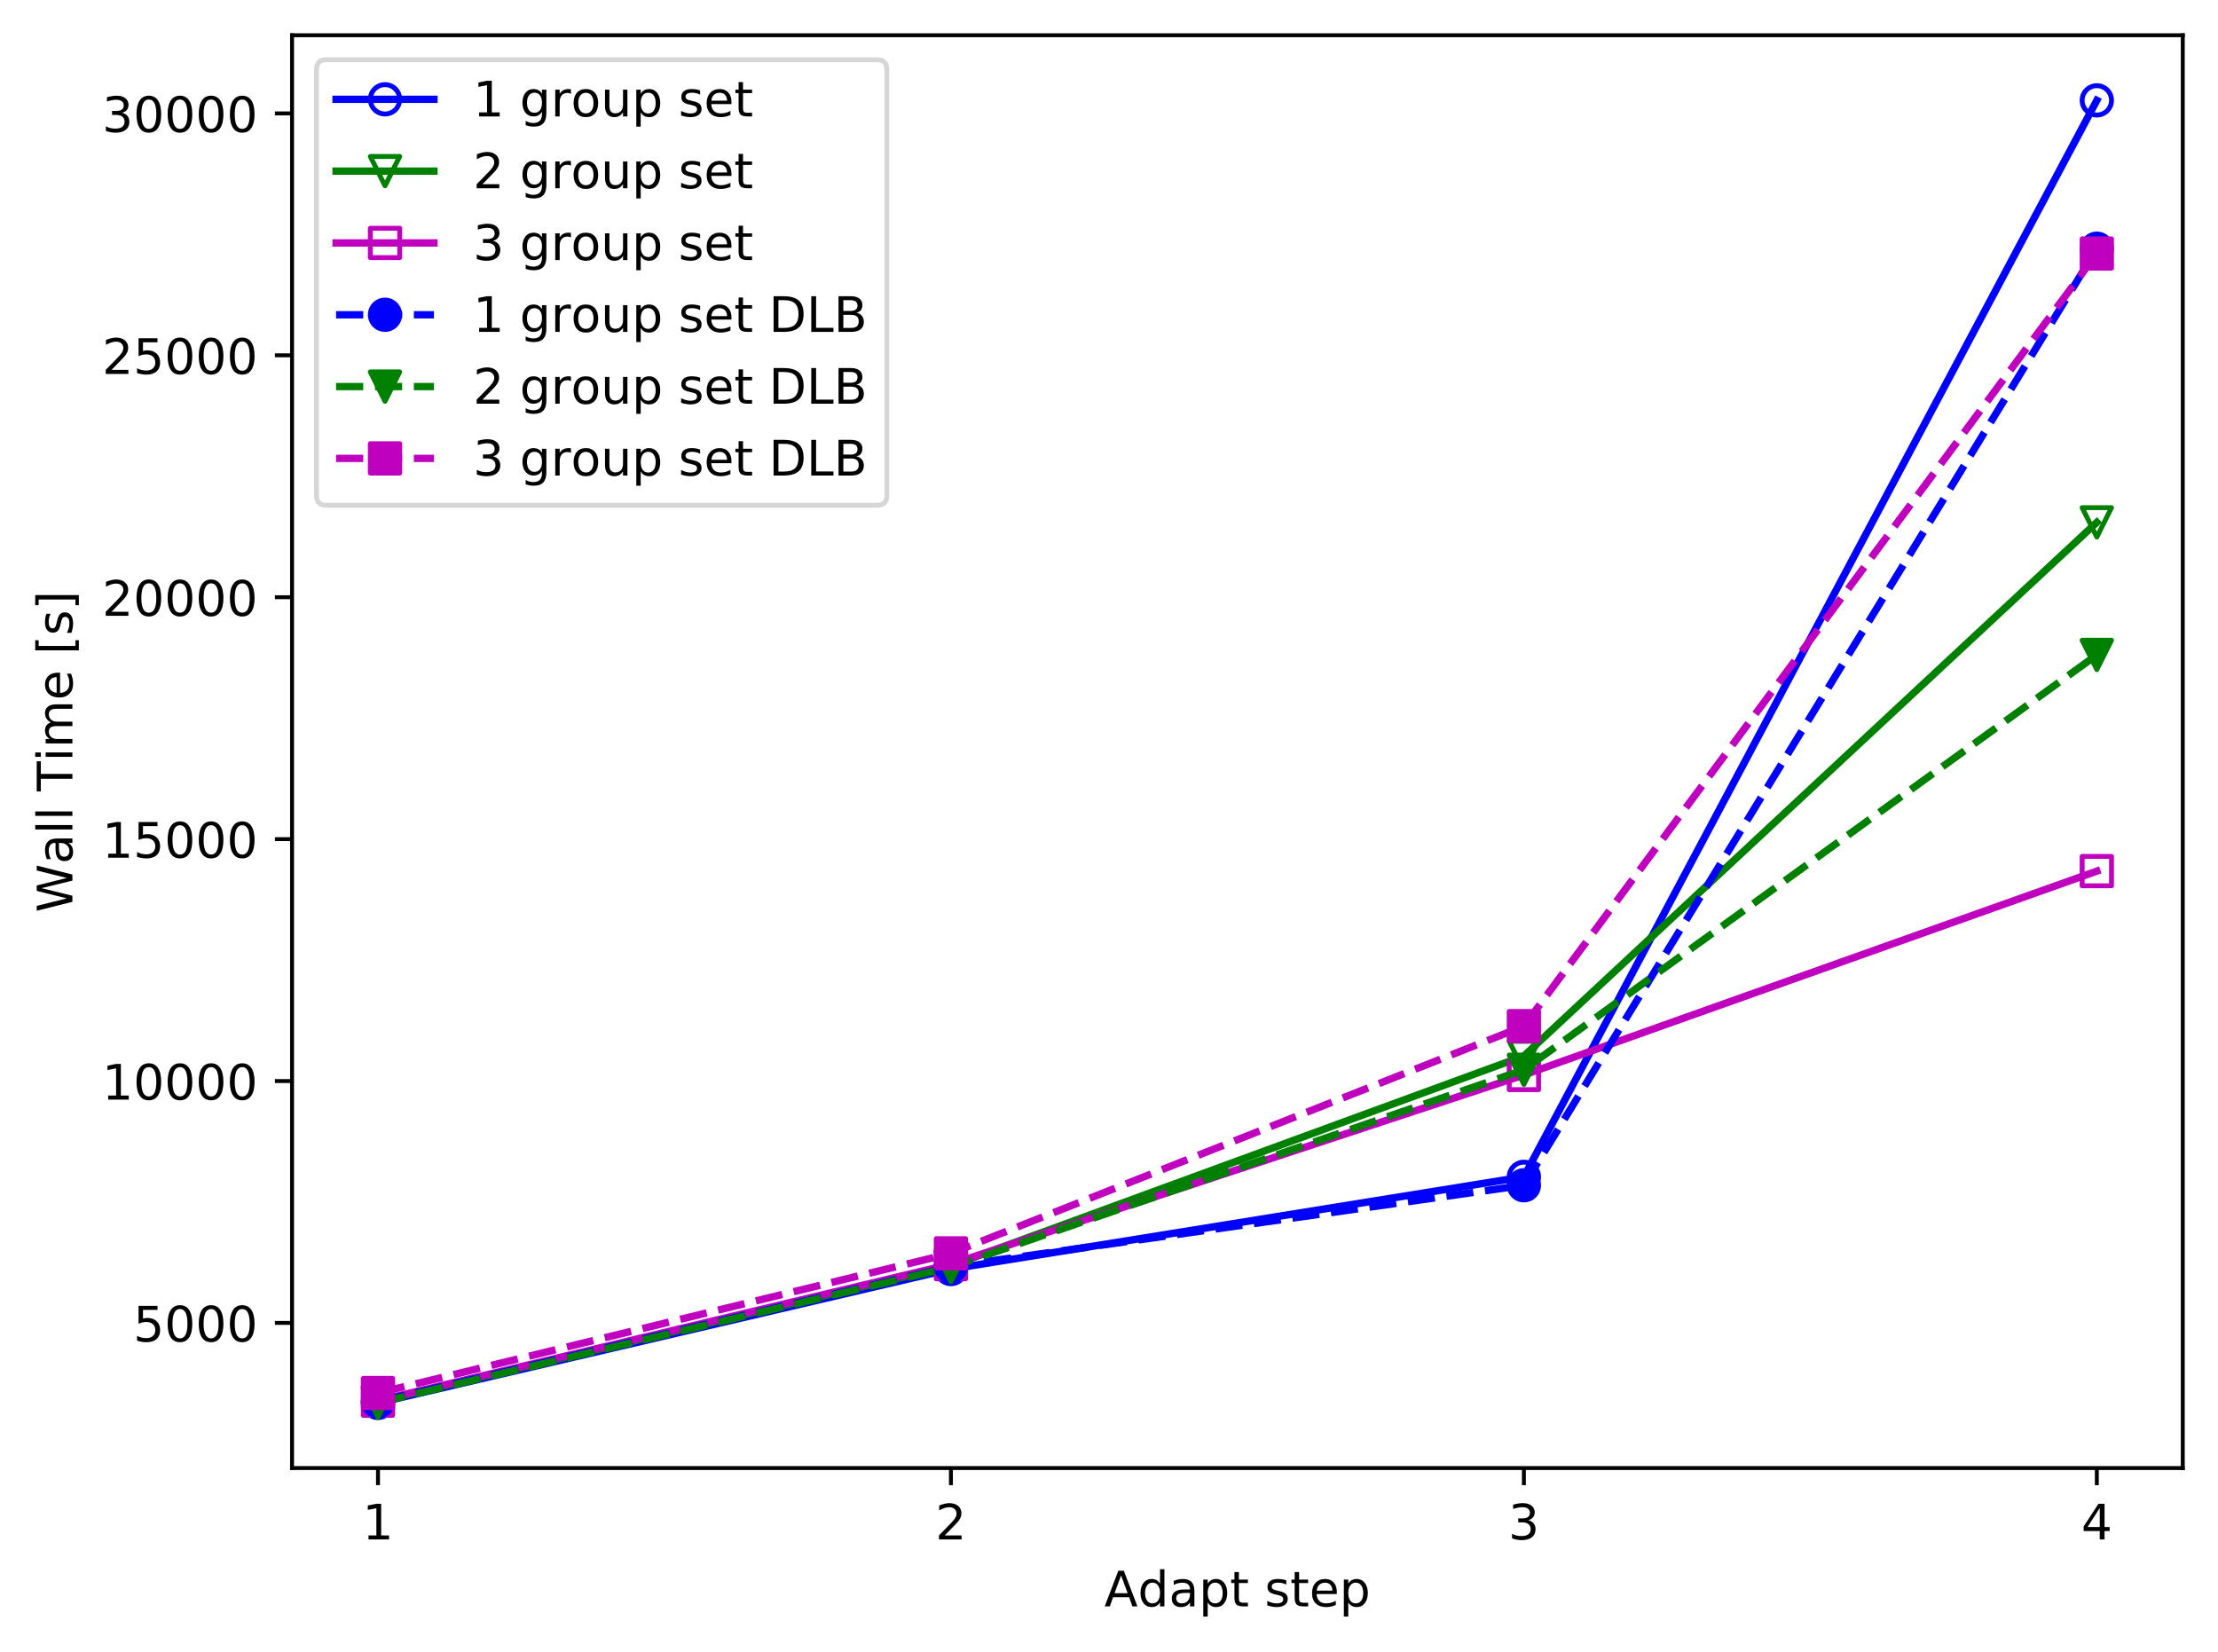 <?xml version="1.0" encoding="utf-8" standalone="no"?>
<!DOCTYPE svg PUBLIC "-//W3C//DTD SVG 1.1//EN"
  "http://www.w3.org/Graphics/SVG/1.1/DTD/svg11.dtd">
<!-- Created with matplotlib (https://matplotlib.org/) -->
<svg height="337.596pt" version="1.1" viewBox="0 0 453.331 337.596" width="453.331pt" xmlns="http://www.w3.org/2000/svg" xmlns:xlink="http://www.w3.org/1999/xlink">
 <defs>
  <style type="text/css">
*{stroke-linecap:butt;stroke-linejoin:round;}
  </style>
 </defs>
 <g id="figure_1">
  <g id="patch_1">
   <path d="M 0 337.596 
L 453.331 337.596 
L 453.331 0 
L 0 0 
z
" style="fill:#ffffff;"/>
  </g>
  <g id="axes_1">
   <g id="patch_2">
    <path d="M 59.691 300.04 
L 446.131 300.04 
L 446.131 7.2 
L 59.691 7.2 
z
" style="fill:#ffffff;"/>
   </g>
   <g id="matplotlib.axis_1">
    <g id="xtick_1">
     <g id="line2d_1">
      <defs>
       <path d="M 0 0 
L 0 3.5 
" id="m338a813761" style="stroke:#000000;stroke-width:0.8;"/>
      </defs>
      <g>
       <use style="stroke:#000000;stroke-width:0.8;" x="77.256" xlink:href="#m338a813761" y="300.04"/>
      </g>
     </g>
     <g id="text_1">
      <!-- 1 -->
      <defs>
       <path d="M 12.406 8.297 
L 28.516 8.297 
L 28.516 63.922 
L 10.984 60.406 
L 10.984 69.391 
L 28.422 72.906 
L 38.281 72.906 
L 38.281 8.297 
L 54.391 8.297 
L 54.391 0 
L 12.406 0 
z
" id="DejaVuSans-49"/>
      </defs>
      <g transform="translate(74.075 314.638)scale(0.1 -0.1)">
       <use xlink:href="#DejaVuSans-49"/>
      </g>
     </g>
    </g>
    <g id="xtick_2">
     <g id="line2d_2">
      <g>
       <use style="stroke:#000000;stroke-width:0.8;" x="194.359" xlink:href="#m338a813761" y="300.04"/>
      </g>
     </g>
     <g id="text_2">
      <!-- 2 -->
      <defs>
       <path d="M 19.188 8.297 
L 53.609 8.297 
L 53.609 0 
L 7.328 0 
L 7.328 8.297 
Q 12.938 14.109 22.625 23.891 
Q 32.328 33.688 34.812 36.531 
Q 39.547 41.844 41.422 45.531 
Q 43.312 49.219 43.312 52.781 
Q 43.312 58.594 39.234 62.25 
Q 35.156 65.922 28.609 65.922 
Q 23.969 65.922 18.812 64.312 
Q 13.672 62.703 7.812 59.422 
L 7.812 69.391 
Q 13.766 71.781 18.938 73 
Q 24.125 74.219 28.422 74.219 
Q 39.75 74.219 46.484 68.547 
Q 53.219 62.891 53.219 53.422 
Q 53.219 48.922 51.531 44.891 
Q 49.859 40.875 45.406 35.406 
Q 44.188 33.984 37.641 27.219 
Q 31.109 20.453 19.188 8.297 
z
" id="DejaVuSans-50"/>
      </defs>
      <g transform="translate(191.178 314.638)scale(0.1 -0.1)">
       <use xlink:href="#DejaVuSans-50"/>
      </g>
     </g>
    </g>
    <g id="xtick_3">
     <g id="line2d_3">
      <g>
       <use style="stroke:#000000;stroke-width:0.8;" x="311.462" xlink:href="#m338a813761" y="300.04"/>
      </g>
     </g>
     <g id="text_3">
      <!-- 3 -->
      <defs>
       <path d="M 40.578 39.312 
Q 47.656 37.797 51.625 33 
Q 55.609 28.219 55.609 21.188 
Q 55.609 10.406 48.188 4.484 
Q 40.766 -1.422 27.094 -1.422 
Q 22.516 -1.422 17.656 -0.516 
Q 12.797 0.391 7.625 2.203 
L 7.625 11.719 
Q 11.719 9.328 16.594 8.109 
Q 21.484 6.891 26.812 6.891 
Q 36.078 6.891 40.938 10.547 
Q 45.797 14.203 45.797 21.188 
Q 45.797 27.641 41.281 31.266 
Q 36.766 34.906 28.719 34.906 
L 20.219 34.906 
L 20.219 43.016 
L 29.109 43.016 
Q 36.375 43.016 40.234 45.922 
Q 44.094 48.828 44.094 54.297 
Q 44.094 59.906 40.109 62.906 
Q 36.141 65.922 28.719 65.922 
Q 24.656 65.922 20.016 65.031 
Q 15.375 64.156 9.812 62.312 
L 9.812 71.094 
Q 15.438 72.656 20.344 73.438 
Q 25.25 74.219 29.594 74.219 
Q 40.828 74.219 47.359 69.109 
Q 53.906 64.016 53.906 55.328 
Q 53.906 49.266 50.438 45.094 
Q 46.969 40.922 40.578 39.312 
z
" id="DejaVuSans-51"/>
      </defs>
      <g transform="translate(308.281 314.638)scale(0.1 -0.1)">
       <use xlink:href="#DejaVuSans-51"/>
      </g>
     </g>
    </g>
    <g id="xtick_4">
     <g id="line2d_4">
      <g>
       <use style="stroke:#000000;stroke-width:0.8;" x="428.565" xlink:href="#m338a813761" y="300.04"/>
      </g>
     </g>
     <g id="text_4">
      <!-- 4 -->
      <defs>
       <path d="M 37.797 64.312 
L 12.891 25.391 
L 37.797 25.391 
z
M 35.203 72.906 
L 47.609 72.906 
L 47.609 25.391 
L 58.016 25.391 
L 58.016 17.188 
L 47.609 17.188 
L 47.609 0 
L 37.797 0 
L 37.797 17.188 
L 4.891 17.188 
L 4.891 26.703 
z
" id="DejaVuSans-52"/>
      </defs>
      <g transform="translate(425.384 314.638)scale(0.1 -0.1)">
       <use xlink:href="#DejaVuSans-52"/>
      </g>
     </g>
    </g>
    <g id="text_5">
     <!-- Adapt step -->
     <defs>
      <path d="M 34.188 63.188 
L 20.797 26.906 
L 47.609 26.906 
z
M 28.609 72.906 
L 39.797 72.906 
L 67.578 0 
L 57.328 0 
L 50.688 18.703 
L 17.828 18.703 
L 11.188 0 
L 0.781 0 
z
" id="DejaVuSans-65"/>
      <path d="M 45.406 46.391 
L 45.406 75.984 
L 54.391 75.984 
L 54.391 0 
L 45.406 0 
L 45.406 8.203 
Q 42.578 3.328 38.25 0.953 
Q 33.938 -1.422 27.875 -1.422 
Q 17.969 -1.422 11.734 6.484 
Q 5.516 14.406 5.516 27.297 
Q 5.516 40.188 11.734 48.094 
Q 17.969 56 27.875 56 
Q 33.938 56 38.25 53.625 
Q 42.578 51.266 45.406 46.391 
z
M 14.797 27.297 
Q 14.797 17.391 18.875 11.75 
Q 22.953 6.109 30.078 6.109 
Q 37.203 6.109 41.297 11.75 
Q 45.406 17.391 45.406 27.297 
Q 45.406 37.203 41.297 42.844 
Q 37.203 48.484 30.078 48.484 
Q 22.953 48.484 18.875 42.844 
Q 14.797 37.203 14.797 27.297 
z
" id="DejaVuSans-100"/>
      <path d="M 34.281 27.484 
Q 23.391 27.484 19.188 25 
Q 14.984 22.516 14.984 16.5 
Q 14.984 11.719 18.141 8.906 
Q 21.297 6.109 26.703 6.109 
Q 34.188 6.109 38.703 11.406 
Q 43.219 16.703 43.219 25.484 
L 43.219 27.484 
z
M 52.203 31.203 
L 52.203 0 
L 43.219 0 
L 43.219 8.297 
Q 40.141 3.328 35.547 0.953 
Q 30.953 -1.422 24.312 -1.422 
Q 15.922 -1.422 10.953 3.297 
Q 6 8.016 6 15.922 
Q 6 25.141 12.172 29.828 
Q 18.359 34.516 30.609 34.516 
L 43.219 34.516 
L 43.219 35.406 
Q 43.219 41.609 39.141 45 
Q 35.062 48.391 27.688 48.391 
Q 23 48.391 18.547 47.266 
Q 14.109 46.141 10.016 43.891 
L 10.016 52.203 
Q 14.938 54.109 19.578 55.047 
Q 24.219 56 28.609 56 
Q 40.484 56 46.344 49.844 
Q 52.203 43.703 52.203 31.203 
z
" id="DejaVuSans-97"/>
      <path d="M 18.109 8.203 
L 18.109 -20.797 
L 9.078 -20.797 
L 9.078 54.688 
L 18.109 54.688 
L 18.109 46.391 
Q 20.953 51.266 25.266 53.625 
Q 29.594 56 35.594 56 
Q 45.562 56 51.781 48.094 
Q 58.016 40.188 58.016 27.297 
Q 58.016 14.406 51.781 6.484 
Q 45.562 -1.422 35.594 -1.422 
Q 29.594 -1.422 25.266 0.953 
Q 20.953 3.328 18.109 8.203 
z
M 48.688 27.297 
Q 48.688 37.203 44.609 42.844 
Q 40.531 48.484 33.406 48.484 
Q 26.266 48.484 22.188 42.844 
Q 18.109 37.203 18.109 27.297 
Q 18.109 17.391 22.188 11.75 
Q 26.266 6.109 33.406 6.109 
Q 40.531 6.109 44.609 11.75 
Q 48.688 17.391 48.688 27.297 
z
" id="DejaVuSans-112"/>
      <path d="M 18.312 70.219 
L 18.312 54.688 
L 36.812 54.688 
L 36.812 47.703 
L 18.312 47.703 
L 18.312 18.016 
Q 18.312 11.328 20.141 9.422 
Q 21.969 7.516 27.594 7.516 
L 36.812 7.516 
L 36.812 0 
L 27.594 0 
Q 17.188 0 13.234 3.875 
Q 9.281 7.766 9.281 18.016 
L 9.281 47.703 
L 2.688 47.703 
L 2.688 54.688 
L 9.281 54.688 
L 9.281 70.219 
z
" id="DejaVuSans-116"/>
      <path id="DejaVuSans-32"/>
      <path d="M 44.281 53.078 
L 44.281 44.578 
Q 40.484 46.531 36.375 47.5 
Q 32.281 48.484 27.875 48.484 
Q 21.188 48.484 17.844 46.438 
Q 14.5 44.391 14.5 40.281 
Q 14.5 37.156 16.891 35.375 
Q 19.281 33.594 26.516 31.984 
L 29.594 31.297 
Q 39.156 29.25 43.188 25.516 
Q 47.219 21.781 47.219 15.094 
Q 47.219 7.469 41.188 3.016 
Q 35.156 -1.422 24.609 -1.422 
Q 20.219 -1.422 15.453 -0.562 
Q 10.688 0.297 5.422 2 
L 5.422 11.281 
Q 10.406 8.688 15.234 7.391 
Q 20.062 6.109 24.812 6.109 
Q 31.156 6.109 34.562 8.281 
Q 37.984 10.453 37.984 14.406 
Q 37.984 18.062 35.516 20.016 
Q 33.062 21.969 24.703 23.781 
L 21.578 24.516 
Q 13.234 26.266 9.516 29.906 
Q 5.812 33.547 5.812 39.891 
Q 5.812 47.609 11.281 51.797 
Q 16.75 56 26.812 56 
Q 31.781 56 36.172 55.266 
Q 40.578 54.547 44.281 53.078 
z
" id="DejaVuSans-115"/>
      <path d="M 56.203 29.594 
L 56.203 25.203 
L 14.891 25.203 
Q 15.484 15.922 20.484 11.062 
Q 25.484 6.203 34.422 6.203 
Q 39.594 6.203 44.453 7.469 
Q 49.312 8.734 54.109 11.281 
L 54.109 2.781 
Q 49.266 0.734 44.188 -0.344 
Q 39.109 -1.422 33.891 -1.422 
Q 20.797 -1.422 13.156 6.188 
Q 5.516 13.812 5.516 26.812 
Q 5.516 40.234 12.766 48.109 
Q 20.016 56 32.328 56 
Q 43.359 56 49.781 48.891 
Q 56.203 41.797 56.203 29.594 
z
M 47.219 32.234 
Q 47.125 39.594 43.094 43.984 
Q 39.062 48.391 32.422 48.391 
Q 24.906 48.391 20.391 44.141 
Q 15.875 39.891 15.188 32.172 
z
" id="DejaVuSans-101"/>
     </defs>
     <g transform="translate(225.714 328.317)scale(0.1 -0.1)">
      <use xlink:href="#DejaVuSans-65"/>
      <use x="68.393" xlink:href="#DejaVuSans-100"/>
      <use x="131.869" xlink:href="#DejaVuSans-97"/>
      <use x="193.148" xlink:href="#DejaVuSans-112"/>
      <use x="256.625" xlink:href="#DejaVuSans-116"/>
      <use x="295.834" xlink:href="#DejaVuSans-32"/>
      <use x="327.621" xlink:href="#DejaVuSans-115"/>
      <use x="379.721" xlink:href="#DejaVuSans-116"/>
      <use x="418.93" xlink:href="#DejaVuSans-101"/>
      <use x="480.453" xlink:href="#DejaVuSans-112"/>
     </g>
    </g>
   </g>
   <g id="matplotlib.axis_2">
    <g id="ytick_1">
     <g id="line2d_5">
      <defs>
       <path d="M 0 0 
L -3.5 0 
" id="mddbd31bd15" style="stroke:#000000;stroke-width:0.8;"/>
      </defs>
      <g>
       <use style="stroke:#000000;stroke-width:0.8;" x="59.691" xlink:href="#mddbd31bd15" y="270.383"/>
      </g>
     </g>
     <g id="text_6">
      <!-- 5000 -->
      <defs>
       <path d="M 10.797 72.906 
L 49.516 72.906 
L 49.516 64.594 
L 19.828 64.594 
L 19.828 46.734 
Q 21.969 47.469 24.109 47.828 
Q 26.266 48.188 28.422 48.188 
Q 40.625 48.188 47.75 41.5 
Q 54.891 34.812 54.891 23.391 
Q 54.891 11.625 47.562 5.094 
Q 40.234 -1.422 26.906 -1.422 
Q 22.312 -1.422 17.547 -0.641 
Q 12.797 0.141 7.719 1.703 
L 7.719 11.625 
Q 12.109 9.234 16.797 8.062 
Q 21.484 6.891 26.703 6.891 
Q 35.156 6.891 40.078 11.328 
Q 45.016 15.766 45.016 23.391 
Q 45.016 31 40.078 35.438 
Q 35.156 39.891 26.703 39.891 
Q 22.75 39.891 18.812 39.016 
Q 14.891 38.141 10.797 36.281 
z
" id="DejaVuSans-53"/>
       <path d="M 31.781 66.406 
Q 24.172 66.406 20.328 58.906 
Q 16.5 51.422 16.5 36.375 
Q 16.5 21.391 20.328 13.891 
Q 24.172 6.391 31.781 6.391 
Q 39.453 6.391 43.281 13.891 
Q 47.125 21.391 47.125 36.375 
Q 47.125 51.422 43.281 58.906 
Q 39.453 66.406 31.781 66.406 
z
M 31.781 74.219 
Q 44.047 74.219 50.516 64.516 
Q 56.984 54.828 56.984 36.375 
Q 56.984 17.969 50.516 8.266 
Q 44.047 -1.422 31.781 -1.422 
Q 19.531 -1.422 13.062 8.266 
Q 6.594 17.969 6.594 36.375 
Q 6.594 54.828 13.062 64.516 
Q 19.531 74.219 31.781 74.219 
z
" id="DejaVuSans-48"/>
      </defs>
      <g transform="translate(27.241 274.182)scale(0.1 -0.1)">
       <use xlink:href="#DejaVuSans-53"/>
       <use x="63.623" xlink:href="#DejaVuSans-48"/>
       <use x="127.246" xlink:href="#DejaVuSans-48"/>
       <use x="190.869" xlink:href="#DejaVuSans-48"/>
      </g>
     </g>
    </g>
    <g id="ytick_2">
     <g id="line2d_6">
      <g>
       <use style="stroke:#000000;stroke-width:0.8;" x="59.691" xlink:href="#mddbd31bd15" y="220.943"/>
      </g>
     </g>
     <g id="text_7">
      <!-- 10000 -->
      <g transform="translate(20.878 224.742)scale(0.1 -0.1)">
       <use xlink:href="#DejaVuSans-49"/>
       <use x="63.623" xlink:href="#DejaVuSans-48"/>
       <use x="127.246" xlink:href="#DejaVuSans-48"/>
       <use x="190.869" xlink:href="#DejaVuSans-48"/>
       <use x="254.492" xlink:href="#DejaVuSans-48"/>
      </g>
     </g>
    </g>
    <g id="ytick_3">
     <g id="line2d_7">
      <g>
       <use style="stroke:#000000;stroke-width:0.8;" x="59.691" xlink:href="#mddbd31bd15" y="171.502"/>
      </g>
     </g>
     <g id="text_8">
      <!-- 15000 -->
      <g transform="translate(20.878 175.302)scale(0.1 -0.1)">
       <use xlink:href="#DejaVuSans-49"/>
       <use x="63.623" xlink:href="#DejaVuSans-53"/>
       <use x="127.246" xlink:href="#DejaVuSans-48"/>
       <use x="190.869" xlink:href="#DejaVuSans-48"/>
       <use x="254.492" xlink:href="#DejaVuSans-48"/>
      </g>
     </g>
    </g>
    <g id="ytick_4">
     <g id="line2d_8">
      <g>
       <use style="stroke:#000000;stroke-width:0.8;" x="59.691" xlink:href="#mddbd31bd15" y="122.062"/>
      </g>
     </g>
     <g id="text_9">
      <!-- 20000 -->
      <g transform="translate(20.878 125.861)scale(0.1 -0.1)">
       <use xlink:href="#DejaVuSans-50"/>
       <use x="63.623" xlink:href="#DejaVuSans-48"/>
       <use x="127.246" xlink:href="#DejaVuSans-48"/>
       <use x="190.869" xlink:href="#DejaVuSans-48"/>
       <use x="254.492" xlink:href="#DejaVuSans-48"/>
      </g>
     </g>
    </g>
    <g id="ytick_5">
     <g id="line2d_9">
      <g>
       <use style="stroke:#000000;stroke-width:0.8;" x="59.691" xlink:href="#mddbd31bd15" y="72.622"/>
      </g>
     </g>
     <g id="text_10">
      <!-- 25000 -->
      <g transform="translate(20.878 76.421)scale(0.1 -0.1)">
       <use xlink:href="#DejaVuSans-50"/>
       <use x="63.623" xlink:href="#DejaVuSans-53"/>
       <use x="127.246" xlink:href="#DejaVuSans-48"/>
       <use x="190.869" xlink:href="#DejaVuSans-48"/>
       <use x="254.492" xlink:href="#DejaVuSans-48"/>
      </g>
     </g>
    </g>
    <g id="ytick_6">
     <g id="line2d_10">
      <g>
       <use style="stroke:#000000;stroke-width:0.8;" x="59.691" xlink:href="#mddbd31bd15" y="23.181"/>
      </g>
     </g>
     <g id="text_11">
      <!-- 30000 -->
      <g transform="translate(20.878 26.981)scale(0.1 -0.1)">
       <use xlink:href="#DejaVuSans-51"/>
       <use x="63.623" xlink:href="#DejaVuSans-48"/>
       <use x="127.246" xlink:href="#DejaVuSans-48"/>
       <use x="190.869" xlink:href="#DejaVuSans-48"/>
       <use x="254.492" xlink:href="#DejaVuSans-48"/>
      </g>
     </g>
    </g>
    <g id="text_12">
     <!-- Wall Time [s] -->
     <defs>
      <path d="M 3.328 72.906 
L 13.281 72.906 
L 28.609 11.281 
L 43.891 72.906 
L 54.984 72.906 
L 70.312 11.281 
L 85.594 72.906 
L 95.609 72.906 
L 77.297 0 
L 64.891 0 
L 49.516 63.281 
L 33.984 0 
L 21.578 0 
z
" id="DejaVuSans-87"/>
      <path d="M 9.422 75.984 
L 18.406 75.984 
L 18.406 0 
L 9.422 0 
z
" id="DejaVuSans-108"/>
      <path d="M -0.297 72.906 
L 61.375 72.906 
L 61.375 64.594 
L 35.5 64.594 
L 35.5 0 
L 25.594 0 
L 25.594 64.594 
L -0.297 64.594 
z
" id="DejaVuSans-84"/>
      <path d="M 9.422 54.688 
L 18.406 54.688 
L 18.406 0 
L 9.422 0 
z
M 9.422 75.984 
L 18.406 75.984 
L 18.406 64.594 
L 9.422 64.594 
z
" id="DejaVuSans-105"/>
      <path d="M 52 44.188 
Q 55.375 50.25 60.062 53.125 
Q 64.75 56 71.094 56 
Q 79.641 56 84.281 50.016 
Q 88.922 44.047 88.922 33.016 
L 88.922 0 
L 79.891 0 
L 79.891 32.719 
Q 79.891 40.578 77.094 44.375 
Q 74.312 48.188 68.609 48.188 
Q 61.625 48.188 57.562 43.547 
Q 53.516 38.922 53.516 30.906 
L 53.516 0 
L 44.484 0 
L 44.484 32.719 
Q 44.484 40.625 41.703 44.406 
Q 38.922 48.188 33.109 48.188 
Q 26.219 48.188 22.156 43.531 
Q 18.109 38.875 18.109 30.906 
L 18.109 0 
L 9.078 0 
L 9.078 54.688 
L 18.109 54.688 
L 18.109 46.188 
Q 21.188 51.219 25.484 53.609 
Q 29.781 56 35.688 56 
Q 41.656 56 45.828 52.969 
Q 50 49.953 52 44.188 
z
" id="DejaVuSans-109"/>
      <path d="M 8.594 75.984 
L 29.297 75.984 
L 29.297 69 
L 17.578 69 
L 17.578 -6.203 
L 29.297 -6.203 
L 29.297 -13.188 
L 8.594 -13.188 
z
" id="DejaVuSans-91"/>
      <path d="M 30.422 75.984 
L 30.422 -13.188 
L 9.719 -13.188 
L 9.719 -6.203 
L 21.391 -6.203 
L 21.391 69 
L 9.719 69 
L 9.719 75.984 
z
" id="DejaVuSans-93"/>
     </defs>
     <g transform="translate(14.798 186.473)rotate(-90)scale(0.1 -0.1)">
      <use xlink:href="#DejaVuSans-87"/>
      <use x="98.783" xlink:href="#DejaVuSans-97"/>
      <use x="160.062" xlink:href="#DejaVuSans-108"/>
      <use x="187.846" xlink:href="#DejaVuSans-108"/>
      <use x="215.629" xlink:href="#DejaVuSans-32"/>
      <use x="247.416" xlink:href="#DejaVuSans-84"/>
      <use x="308.453" xlink:href="#DejaVuSans-105"/>
      <use x="336.236" xlink:href="#DejaVuSans-109"/>
      <use x="433.648" xlink:href="#DejaVuSans-101"/>
      <use x="495.172" xlink:href="#DejaVuSans-32"/>
      <use x="526.959" xlink:href="#DejaVuSans-91"/>
      <use x="565.973" xlink:href="#DejaVuSans-115"/>
      <use x="618.072" xlink:href="#DejaVuSans-93"/>
     </g>
    </g>
   </g>
   <g id="line2d_11">
    <path clip-path="url(#p89c867c438)" d="M 77.256 286.729 
L 194.359 259.371 
L 311.462 240.525 
L 428.565 20.511 
" style="fill:none;stroke:#0000ff;stroke-linecap:square;stroke-width:1.5;"/>
    <defs>
     <path d="M 0 3 
C 0.796 3 1.559 2.684 2.121 2.121 
C 2.684 1.559 3 0.796 3 0 
C 3 -0.796 2.684 -1.559 2.121 -2.121 
C 1.559 -2.684 0.796 -3 0 -3 
C -0.796 -3 -1.559 -2.684 -2.121 -2.121 
C -2.684 -1.559 -3 -0.796 -3 0 
C -3 0.796 -2.684 1.559 -2.121 2.121 
C -1.559 2.684 -0.796 3 0 3 
z
" id="ma4c2a98ce4" style="stroke:#0000ff;"/>
    </defs>
    <g clip-path="url(#p89c867c438)">
     <use style="fill-opacity:0;stroke:#0000ff;" x="77.256" xlink:href="#ma4c2a98ce4" y="286.729"/>
     <use style="fill-opacity:0;stroke:#0000ff;" x="194.359" xlink:href="#ma4c2a98ce4" y="259.371"/>
     <use style="fill-opacity:0;stroke:#0000ff;" x="311.462" xlink:href="#ma4c2a98ce4" y="240.525"/>
     <use style="fill-opacity:0;stroke:#0000ff;" x="428.565" xlink:href="#ma4c2a98ce4" y="20.511"/>
    </g>
   </g>
   <g id="line2d_12">
    <path clip-path="url(#p89c867c438)" d="M 77.256 286.472 
L 194.359 258.711 
L 311.462 215.823 
L 428.565 106.76 
" style="fill:none;stroke:#008000;stroke-linecap:square;stroke-width:1.5;"/>
    <defs>
     <path d="M -0 3 
L 3 -3 
L -3 -3 
z
" id="ma2aeafd5d9" style="stroke:#008000;stroke-linejoin:miter;"/>
    </defs>
    <g clip-path="url(#p89c867c438)">
     <use style="fill-opacity:0;stroke:#008000;stroke-linejoin:miter;" x="77.256" xlink:href="#ma2aeafd5d9" y="286.472"/>
     <use style="fill-opacity:0;stroke:#008000;stroke-linejoin:miter;" x="194.359" xlink:href="#ma2aeafd5d9" y="258.711"/>
     <use style="fill-opacity:0;stroke:#008000;stroke-linejoin:miter;" x="311.462" xlink:href="#ma2aeafd5d9" y="215.823"/>
     <use style="fill-opacity:0;stroke:#008000;stroke-linejoin:miter;" x="428.565" xlink:href="#ma2aeafd5d9" y="106.76"/>
    </g>
   </g>
   <g id="line2d_13">
    <path clip-path="url(#p89c867c438)" d="M 77.256 286.272 
L 194.359 258.375 
L 311.462 219.706 
L 428.565 178.043 
" style="fill:none;stroke:#bf00bf;stroke-linecap:square;stroke-width:1.5;"/>
    <defs>
     <path d="M -3 3 
L 3 3 
L 3 -3 
L -3 -3 
z
" id="m94bb3d1595" style="stroke:#bf00bf;stroke-linejoin:miter;"/>
    </defs>
    <g clip-path="url(#p89c867c438)">
     <use style="fill-opacity:0;stroke:#bf00bf;stroke-linejoin:miter;" x="77.256" xlink:href="#m94bb3d1595" y="286.272"/>
     <use style="fill-opacity:0;stroke:#bf00bf;stroke-linejoin:miter;" x="194.359" xlink:href="#m94bb3d1595" y="258.375"/>
     <use style="fill-opacity:0;stroke:#bf00bf;stroke-linejoin:miter;" x="311.462" xlink:href="#m94bb3d1595" y="219.706"/>
     <use style="fill-opacity:0;stroke:#bf00bf;stroke-linejoin:miter;" x="428.565" xlink:href="#m94bb3d1595" y="178.043"/>
    </g>
   </g>
   <g id="line2d_14">
    <path clip-path="url(#p89c867c438)" d="M 77.256 286.454 
L 194.359 258.862 
L 311.462 242.25 
L 428.565 50.826 
" style="fill:none;stroke:#0000ff;stroke-dasharray:5.55,2.4;stroke-dashoffset:0;stroke-width:1.5;"/>
    <defs>
     <path d="M 0 3 
C 0.796 3 1.559 2.684 2.121 2.121 
C 2.684 1.559 3 0.796 3 0 
C 3 -0.796 2.684 -1.559 2.121 -2.121 
C 1.559 -2.684 0.796 -3 0 -3 
C -0.796 -3 -1.559 -2.684 -2.121 -2.121 
C -2.684 -1.559 -3 -0.796 -3 0 
C -3 0.796 -2.684 1.559 -2.121 2.121 
C -1.559 2.684 -0.796 3 0 3 
z
" id="me7033f47c8" style="stroke:#0000ff;"/>
    </defs>
    <g clip-path="url(#p89c867c438)">
     <use style="fill:#0000ff;stroke:#0000ff;" x="77.256" xlink:href="#me7033f47c8" y="286.454"/>
     <use style="fill:#0000ff;stroke:#0000ff;" x="194.359" xlink:href="#me7033f47c8" y="258.862"/>
     <use style="fill:#0000ff;stroke:#0000ff;" x="311.462" xlink:href="#me7033f47c8" y="242.25"/>
     <use style="fill:#0000ff;stroke:#0000ff;" x="428.565" xlink:href="#me7033f47c8" y="50.826"/>
    </g>
   </g>
   <g id="line2d_15">
    <path clip-path="url(#p89c867c438)" d="M 77.256 286.69 
L 194.359 258.99 
L 311.462 218.639 
L 428.565 133.848 
" style="fill:none;stroke:#008000;stroke-dasharray:5.55,2.4;stroke-dashoffset:0;stroke-width:1.5;"/>
    <defs>
     <path d="M -0 3 
L 3 -3 
L -3 -3 
z
" id="m5ae7851db8" style="stroke:#008000;stroke-linejoin:miter;"/>
    </defs>
    <g clip-path="url(#p89c867c438)">
     <use style="fill:#008000;stroke:#008000;stroke-linejoin:miter;" x="77.256" xlink:href="#m5ae7851db8" y="286.69"/>
     <use style="fill:#008000;stroke:#008000;stroke-linejoin:miter;" x="194.359" xlink:href="#m5ae7851db8" y="258.99"/>
     <use style="fill:#008000;stroke:#008000;stroke-linejoin:miter;" x="311.462" xlink:href="#m5ae7851db8" y="218.639"/>
     <use style="fill:#008000;stroke:#008000;stroke-linejoin:miter;" x="428.565" xlink:href="#m5ae7851db8" y="133.848"/>
    </g>
   </g>
   <g id="line2d_16">
    <path clip-path="url(#p89c867c438)" d="M 77.256 284.713 
L 194.359 256.163 
L 311.462 209.72 
L 428.565 51.814 
" style="fill:none;stroke:#bf00bf;stroke-dasharray:5.55,2.4;stroke-dashoffset:0;stroke-width:1.5;"/>
    <defs>
     <path d="M -3 3 
L 3 3 
L 3 -3 
L -3 -3 
z
" id="m8405f942fe" style="stroke:#bf00bf;stroke-linejoin:miter;"/>
    </defs>
    <g clip-path="url(#p89c867c438)">
     <use style="fill:#bf00bf;stroke:#bf00bf;stroke-linejoin:miter;" x="77.256" xlink:href="#m8405f942fe" y="284.713"/>
     <use style="fill:#bf00bf;stroke:#bf00bf;stroke-linejoin:miter;" x="194.359" xlink:href="#m8405f942fe" y="256.163"/>
     <use style="fill:#bf00bf;stroke:#bf00bf;stroke-linejoin:miter;" x="311.462" xlink:href="#m8405f942fe" y="209.72"/>
     <use style="fill:#bf00bf;stroke:#bf00bf;stroke-linejoin:miter;" x="428.565" xlink:href="#m8405f942fe" y="51.814"/>
    </g>
   </g>
   <g id="patch_3">
    <path d="M 59.691 300.04 
L 59.691 7.2 
" style="fill:none;stroke:#000000;stroke-linecap:square;stroke-linejoin:miter;stroke-width:0.8;"/>
   </g>
   <g id="patch_4">
    <path d="M 446.131 300.04 
L 446.131 7.2 
" style="fill:none;stroke:#000000;stroke-linecap:square;stroke-linejoin:miter;stroke-width:0.8;"/>
   </g>
   <g id="patch_5">
    <path d="M 59.691 300.04 
L 446.131 300.04 
" style="fill:none;stroke:#000000;stroke-linecap:square;stroke-linejoin:miter;stroke-width:0.8;"/>
   </g>
   <g id="patch_6">
    <path d="M 59.691 7.2 
L 446.131 7.2 
" style="fill:none;stroke:#000000;stroke-linecap:square;stroke-linejoin:miter;stroke-width:0.8;"/>
   </g>
   <g id="legend_1">
    <g id="patch_7">
     <path d="M 66.691 103.269 
L 179.264 103.269 
Q 181.264 103.269 181.264 101.269 
L 181.264 14.2 
Q 181.264 12.2 179.264 12.2 
L 66.691 12.2 
Q 64.691 12.2 64.691 14.2 
L 64.691 101.269 
Q 64.691 103.269 66.691 103.269 
z
" style="fill:#ffffff;opacity:0.8;stroke:#cccccc;stroke-linejoin:miter;"/>
    </g>
    <g id="line2d_17">
     <path d="M 68.691 20.298 
L 88.691 20.298 
" style="fill:none;stroke:#0000ff;stroke-linecap:square;stroke-width:1.5;"/>
    </g>
    <g id="line2d_18">
     <g>
      <use style="fill-opacity:0;stroke:#0000ff;" x="78.691" xlink:href="#ma4c2a98ce4" y="20.298"/>
     </g>
    </g>
    <g id="text_13">
     <!-- 1 group set -->
     <defs>
      <path d="M 45.406 27.984 
Q 45.406 37.75 41.375 43.109 
Q 37.359 48.484 30.078 48.484 
Q 22.859 48.484 18.828 43.109 
Q 14.797 37.75 14.797 27.984 
Q 14.797 18.266 18.828 12.891 
Q 22.859 7.516 30.078 7.516 
Q 37.359 7.516 41.375 12.891 
Q 45.406 18.266 45.406 27.984 
z
M 54.391 6.781 
Q 54.391 -7.172 48.188 -13.984 
Q 42 -20.797 29.203 -20.797 
Q 24.469 -20.797 20.266 -20.094 
Q 16.062 -19.391 12.109 -17.922 
L 12.109 -9.188 
Q 16.062 -11.328 19.922 -12.344 
Q 23.781 -13.375 27.781 -13.375 
Q 36.625 -13.375 41.016 -8.766 
Q 45.406 -4.156 45.406 5.172 
L 45.406 9.625 
Q 42.625 4.781 38.281 2.391 
Q 33.938 0 27.875 0 
Q 17.828 0 11.672 7.656 
Q 5.516 15.328 5.516 27.984 
Q 5.516 40.672 11.672 48.328 
Q 17.828 56 27.875 56 
Q 33.938 56 38.281 53.609 
Q 42.625 51.219 45.406 46.391 
L 45.406 54.688 
L 54.391 54.688 
z
" id="DejaVuSans-103"/>
      <path d="M 41.109 46.297 
Q 39.594 47.172 37.812 47.578 
Q 36.031 48 33.891 48 
Q 26.266 48 22.188 43.047 
Q 18.109 38.094 18.109 28.812 
L 18.109 0 
L 9.078 0 
L 9.078 54.688 
L 18.109 54.688 
L 18.109 46.188 
Q 20.953 51.172 25.484 53.578 
Q 30.031 56 36.531 56 
Q 37.453 56 38.578 55.875 
Q 39.703 55.766 41.062 55.516 
z
" id="DejaVuSans-114"/>
      <path d="M 30.609 48.391 
Q 23.391 48.391 19.188 42.75 
Q 14.984 37.109 14.984 27.297 
Q 14.984 17.484 19.156 11.844 
Q 23.344 6.203 30.609 6.203 
Q 37.797 6.203 41.984 11.859 
Q 46.188 17.531 46.188 27.297 
Q 46.188 37.016 41.984 42.703 
Q 37.797 48.391 30.609 48.391 
z
M 30.609 56 
Q 42.328 56 49.016 48.375 
Q 55.719 40.766 55.719 27.297 
Q 55.719 13.875 49.016 6.219 
Q 42.328 -1.422 30.609 -1.422 
Q 18.844 -1.422 12.172 6.219 
Q 5.516 13.875 5.516 27.297 
Q 5.516 40.766 12.172 48.375 
Q 18.844 56 30.609 56 
z
" id="DejaVuSans-111"/>
      <path d="M 8.5 21.578 
L 8.5 54.688 
L 17.484 54.688 
L 17.484 21.922 
Q 17.484 14.156 20.5 10.266 
Q 23.531 6.391 29.594 6.391 
Q 36.859 6.391 41.078 11.031 
Q 45.312 15.672 45.312 23.688 
L 45.312 54.688 
L 54.297 54.688 
L 54.297 0 
L 45.312 0 
L 45.312 8.406 
Q 42.047 3.422 37.719 1 
Q 33.406 -1.422 27.688 -1.422 
Q 18.266 -1.422 13.375 4.438 
Q 8.5 10.297 8.5 21.578 
z
M 31.109 56 
z
" id="DejaVuSans-117"/>
     </defs>
     <g transform="translate(96.691 23.798)scale(0.1 -0.1)">
      <use xlink:href="#DejaVuSans-49"/>
      <use x="63.623" xlink:href="#DejaVuSans-32"/>
      <use x="95.41" xlink:href="#DejaVuSans-103"/>
      <use x="158.887" xlink:href="#DejaVuSans-114"/>
      <use x="199.969" xlink:href="#DejaVuSans-111"/>
      <use x="261.15" xlink:href="#DejaVuSans-117"/>
      <use x="324.529" xlink:href="#DejaVuSans-112"/>
      <use x="388.006" xlink:href="#DejaVuSans-32"/>
      <use x="419.793" xlink:href="#DejaVuSans-115"/>
      <use x="471.893" xlink:href="#DejaVuSans-101"/>
      <use x="533.416" xlink:href="#DejaVuSans-116"/>
     </g>
    </g>
    <g id="line2d_19">
     <path d="M 68.691 34.977 
L 88.691 34.977 
" style="fill:none;stroke:#008000;stroke-linecap:square;stroke-width:1.5;"/>
    </g>
    <g id="line2d_20">
     <g>
      <use style="fill-opacity:0;stroke:#008000;stroke-linejoin:miter;" x="78.691" xlink:href="#ma2aeafd5d9" y="34.977"/>
     </g>
    </g>
    <g id="text_14">
     <!-- 2 group set -->
     <g transform="translate(96.691 38.477)scale(0.1 -0.1)">
      <use xlink:href="#DejaVuSans-50"/>
      <use x="63.623" xlink:href="#DejaVuSans-32"/>
      <use x="95.41" xlink:href="#DejaVuSans-103"/>
      <use x="158.887" xlink:href="#DejaVuSans-114"/>
      <use x="199.969" xlink:href="#DejaVuSans-111"/>
      <use x="261.15" xlink:href="#DejaVuSans-117"/>
      <use x="324.529" xlink:href="#DejaVuSans-112"/>
      <use x="388.006" xlink:href="#DejaVuSans-32"/>
      <use x="419.793" xlink:href="#DejaVuSans-115"/>
      <use x="471.893" xlink:href="#DejaVuSans-101"/>
      <use x="533.416" xlink:href="#DejaVuSans-116"/>
     </g>
    </g>
    <g id="line2d_21">
     <path d="M 68.691 49.655 
L 88.691 49.655 
" style="fill:none;stroke:#bf00bf;stroke-linecap:square;stroke-width:1.5;"/>
    </g>
    <g id="line2d_22">
     <g>
      <use style="fill-opacity:0;stroke:#bf00bf;stroke-linejoin:miter;" x="78.691" xlink:href="#m94bb3d1595" y="49.655"/>
     </g>
    </g>
    <g id="text_15">
     <!-- 3 group set -->
     <g transform="translate(96.691 53.155)scale(0.1 -0.1)">
      <use xlink:href="#DejaVuSans-51"/>
      <use x="63.623" xlink:href="#DejaVuSans-32"/>
      <use x="95.41" xlink:href="#DejaVuSans-103"/>
      <use x="158.887" xlink:href="#DejaVuSans-114"/>
      <use x="199.969" xlink:href="#DejaVuSans-111"/>
      <use x="261.15" xlink:href="#DejaVuSans-117"/>
      <use x="324.529" xlink:href="#DejaVuSans-112"/>
      <use x="388.006" xlink:href="#DejaVuSans-32"/>
      <use x="419.793" xlink:href="#DejaVuSans-115"/>
      <use x="471.893" xlink:href="#DejaVuSans-101"/>
      <use x="533.416" xlink:href="#DejaVuSans-116"/>
     </g>
    </g>
    <g id="line2d_23">
     <path d="M 68.691 64.333 
L 88.691 64.333 
" style="fill:none;stroke:#0000ff;stroke-dasharray:5.55,2.4;stroke-dashoffset:0;stroke-width:1.5;"/>
    </g>
    <g id="line2d_24">
     <g>
      <use style="fill:#0000ff;stroke:#0000ff;" x="78.691" xlink:href="#me7033f47c8" y="64.333"/>
     </g>
    </g>
    <g id="text_16">
     <!-- 1 group set DLB -->
     <defs>
      <path d="M 19.672 64.797 
L 19.672 8.109 
L 31.594 8.109 
Q 46.688 8.109 53.688 14.938 
Q 60.688 21.781 60.688 36.531 
Q 60.688 51.172 53.688 57.984 
Q 46.688 64.797 31.594 64.797 
z
M 9.812 72.906 
L 30.078 72.906 
Q 51.266 72.906 61.172 64.094 
Q 71.094 55.281 71.094 36.531 
Q 71.094 17.672 61.125 8.828 
Q 51.172 0 30.078 0 
L 9.812 0 
z
" id="DejaVuSans-68"/>
      <path d="M 9.812 72.906 
L 19.672 72.906 
L 19.672 8.297 
L 55.172 8.297 
L 55.172 0 
L 9.812 0 
z
" id="DejaVuSans-76"/>
      <path d="M 19.672 34.812 
L 19.672 8.109 
L 35.5 8.109 
Q 43.453 8.109 47.281 11.406 
Q 51.125 14.703 51.125 21.484 
Q 51.125 28.328 47.281 31.562 
Q 43.453 34.812 35.5 34.812 
z
M 19.672 64.797 
L 19.672 42.828 
L 34.281 42.828 
Q 41.5 42.828 45.031 45.531 
Q 48.578 48.25 48.578 53.812 
Q 48.578 59.328 45.031 62.062 
Q 41.5 64.797 34.281 64.797 
z
M 9.812 72.906 
L 35.016 72.906 
Q 46.297 72.906 52.391 68.219 
Q 58.5 63.531 58.5 54.891 
Q 58.5 48.188 55.375 44.234 
Q 52.25 40.281 46.188 39.312 
Q 53.469 37.75 57.5 32.781 
Q 61.531 27.828 61.531 20.406 
Q 61.531 10.641 54.891 5.312 
Q 48.25 0 35.984 0 
L 9.812 0 
z
" id="DejaVuSans-66"/>
     </defs>
     <g transform="translate(96.691 67.833)scale(0.1 -0.1)">
      <use xlink:href="#DejaVuSans-49"/>
      <use x="63.623" xlink:href="#DejaVuSans-32"/>
      <use x="95.41" xlink:href="#DejaVuSans-103"/>
      <use x="158.887" xlink:href="#DejaVuSans-114"/>
      <use x="199.969" xlink:href="#DejaVuSans-111"/>
      <use x="261.15" xlink:href="#DejaVuSans-117"/>
      <use x="324.529" xlink:href="#DejaVuSans-112"/>
      <use x="388.006" xlink:href="#DejaVuSans-32"/>
      <use x="419.793" xlink:href="#DejaVuSans-115"/>
      <use x="471.893" xlink:href="#DejaVuSans-101"/>
      <use x="533.416" xlink:href="#DejaVuSans-116"/>
      <use x="572.625" xlink:href="#DejaVuSans-32"/>
      <use x="604.412" xlink:href="#DejaVuSans-68"/>
      <use x="681.414" xlink:href="#DejaVuSans-76"/>
      <use x="737.127" xlink:href="#DejaVuSans-66"/>
     </g>
    </g>
    <g id="line2d_25">
     <path d="M 68.691 79.011 
L 88.691 79.011 
" style="fill:none;stroke:#008000;stroke-dasharray:5.55,2.4;stroke-dashoffset:0;stroke-width:1.5;"/>
    </g>
    <g id="line2d_26">
     <g>
      <use style="fill:#008000;stroke:#008000;stroke-linejoin:miter;" x="78.691" xlink:href="#m5ae7851db8" y="79.011"/>
     </g>
    </g>
    <g id="text_17">
     <!-- 2 group set DLB -->
     <g transform="translate(96.691 82.511)scale(0.1 -0.1)">
      <use xlink:href="#DejaVuSans-50"/>
      <use x="63.623" xlink:href="#DejaVuSans-32"/>
      <use x="95.41" xlink:href="#DejaVuSans-103"/>
      <use x="158.887" xlink:href="#DejaVuSans-114"/>
      <use x="199.969" xlink:href="#DejaVuSans-111"/>
      <use x="261.15" xlink:href="#DejaVuSans-117"/>
      <use x="324.529" xlink:href="#DejaVuSans-112"/>
      <use x="388.006" xlink:href="#DejaVuSans-32"/>
      <use x="419.793" xlink:href="#DejaVuSans-115"/>
      <use x="471.893" xlink:href="#DejaVuSans-101"/>
      <use x="533.416" xlink:href="#DejaVuSans-116"/>
      <use x="572.625" xlink:href="#DejaVuSans-32"/>
      <use x="604.412" xlink:href="#DejaVuSans-68"/>
      <use x="681.414" xlink:href="#DejaVuSans-76"/>
      <use x="737.127" xlink:href="#DejaVuSans-66"/>
     </g>
    </g>
    <g id="line2d_27">
     <path d="M 68.691 93.689 
L 88.691 93.689 
" style="fill:none;stroke:#bf00bf;stroke-dasharray:5.55,2.4;stroke-dashoffset:0;stroke-width:1.5;"/>
    </g>
    <g id="line2d_28">
     <g>
      <use style="fill:#bf00bf;stroke:#bf00bf;stroke-linejoin:miter;" x="78.691" xlink:href="#m8405f942fe" y="93.689"/>
     </g>
    </g>
    <g id="text_18">
     <!-- 3 group set DLB -->
     <g transform="translate(96.691 97.189)scale(0.1 -0.1)">
      <use xlink:href="#DejaVuSans-51"/>
      <use x="63.623" xlink:href="#DejaVuSans-32"/>
      <use x="95.41" xlink:href="#DejaVuSans-103"/>
      <use x="158.887" xlink:href="#DejaVuSans-114"/>
      <use x="199.969" xlink:href="#DejaVuSans-111"/>
      <use x="261.15" xlink:href="#DejaVuSans-117"/>
      <use x="324.529" xlink:href="#DejaVuSans-112"/>
      <use x="388.006" xlink:href="#DejaVuSans-32"/>
      <use x="419.793" xlink:href="#DejaVuSans-115"/>
      <use x="471.893" xlink:href="#DejaVuSans-101"/>
      <use x="533.416" xlink:href="#DejaVuSans-116"/>
      <use x="572.625" xlink:href="#DejaVuSans-32"/>
      <use x="604.412" xlink:href="#DejaVuSans-68"/>
      <use x="681.414" xlink:href="#DejaVuSans-76"/>
      <use x="737.127" xlink:href="#DejaVuSans-66"/>
     </g>
    </g>
   </g>
  </g>
 </g>
 <defs>
  <clipPath id="p89c867c438">
   <rect height="292.84" width="386.44" x="59.691" y="7.2"/>
  </clipPath>
 </defs>
</svg>
